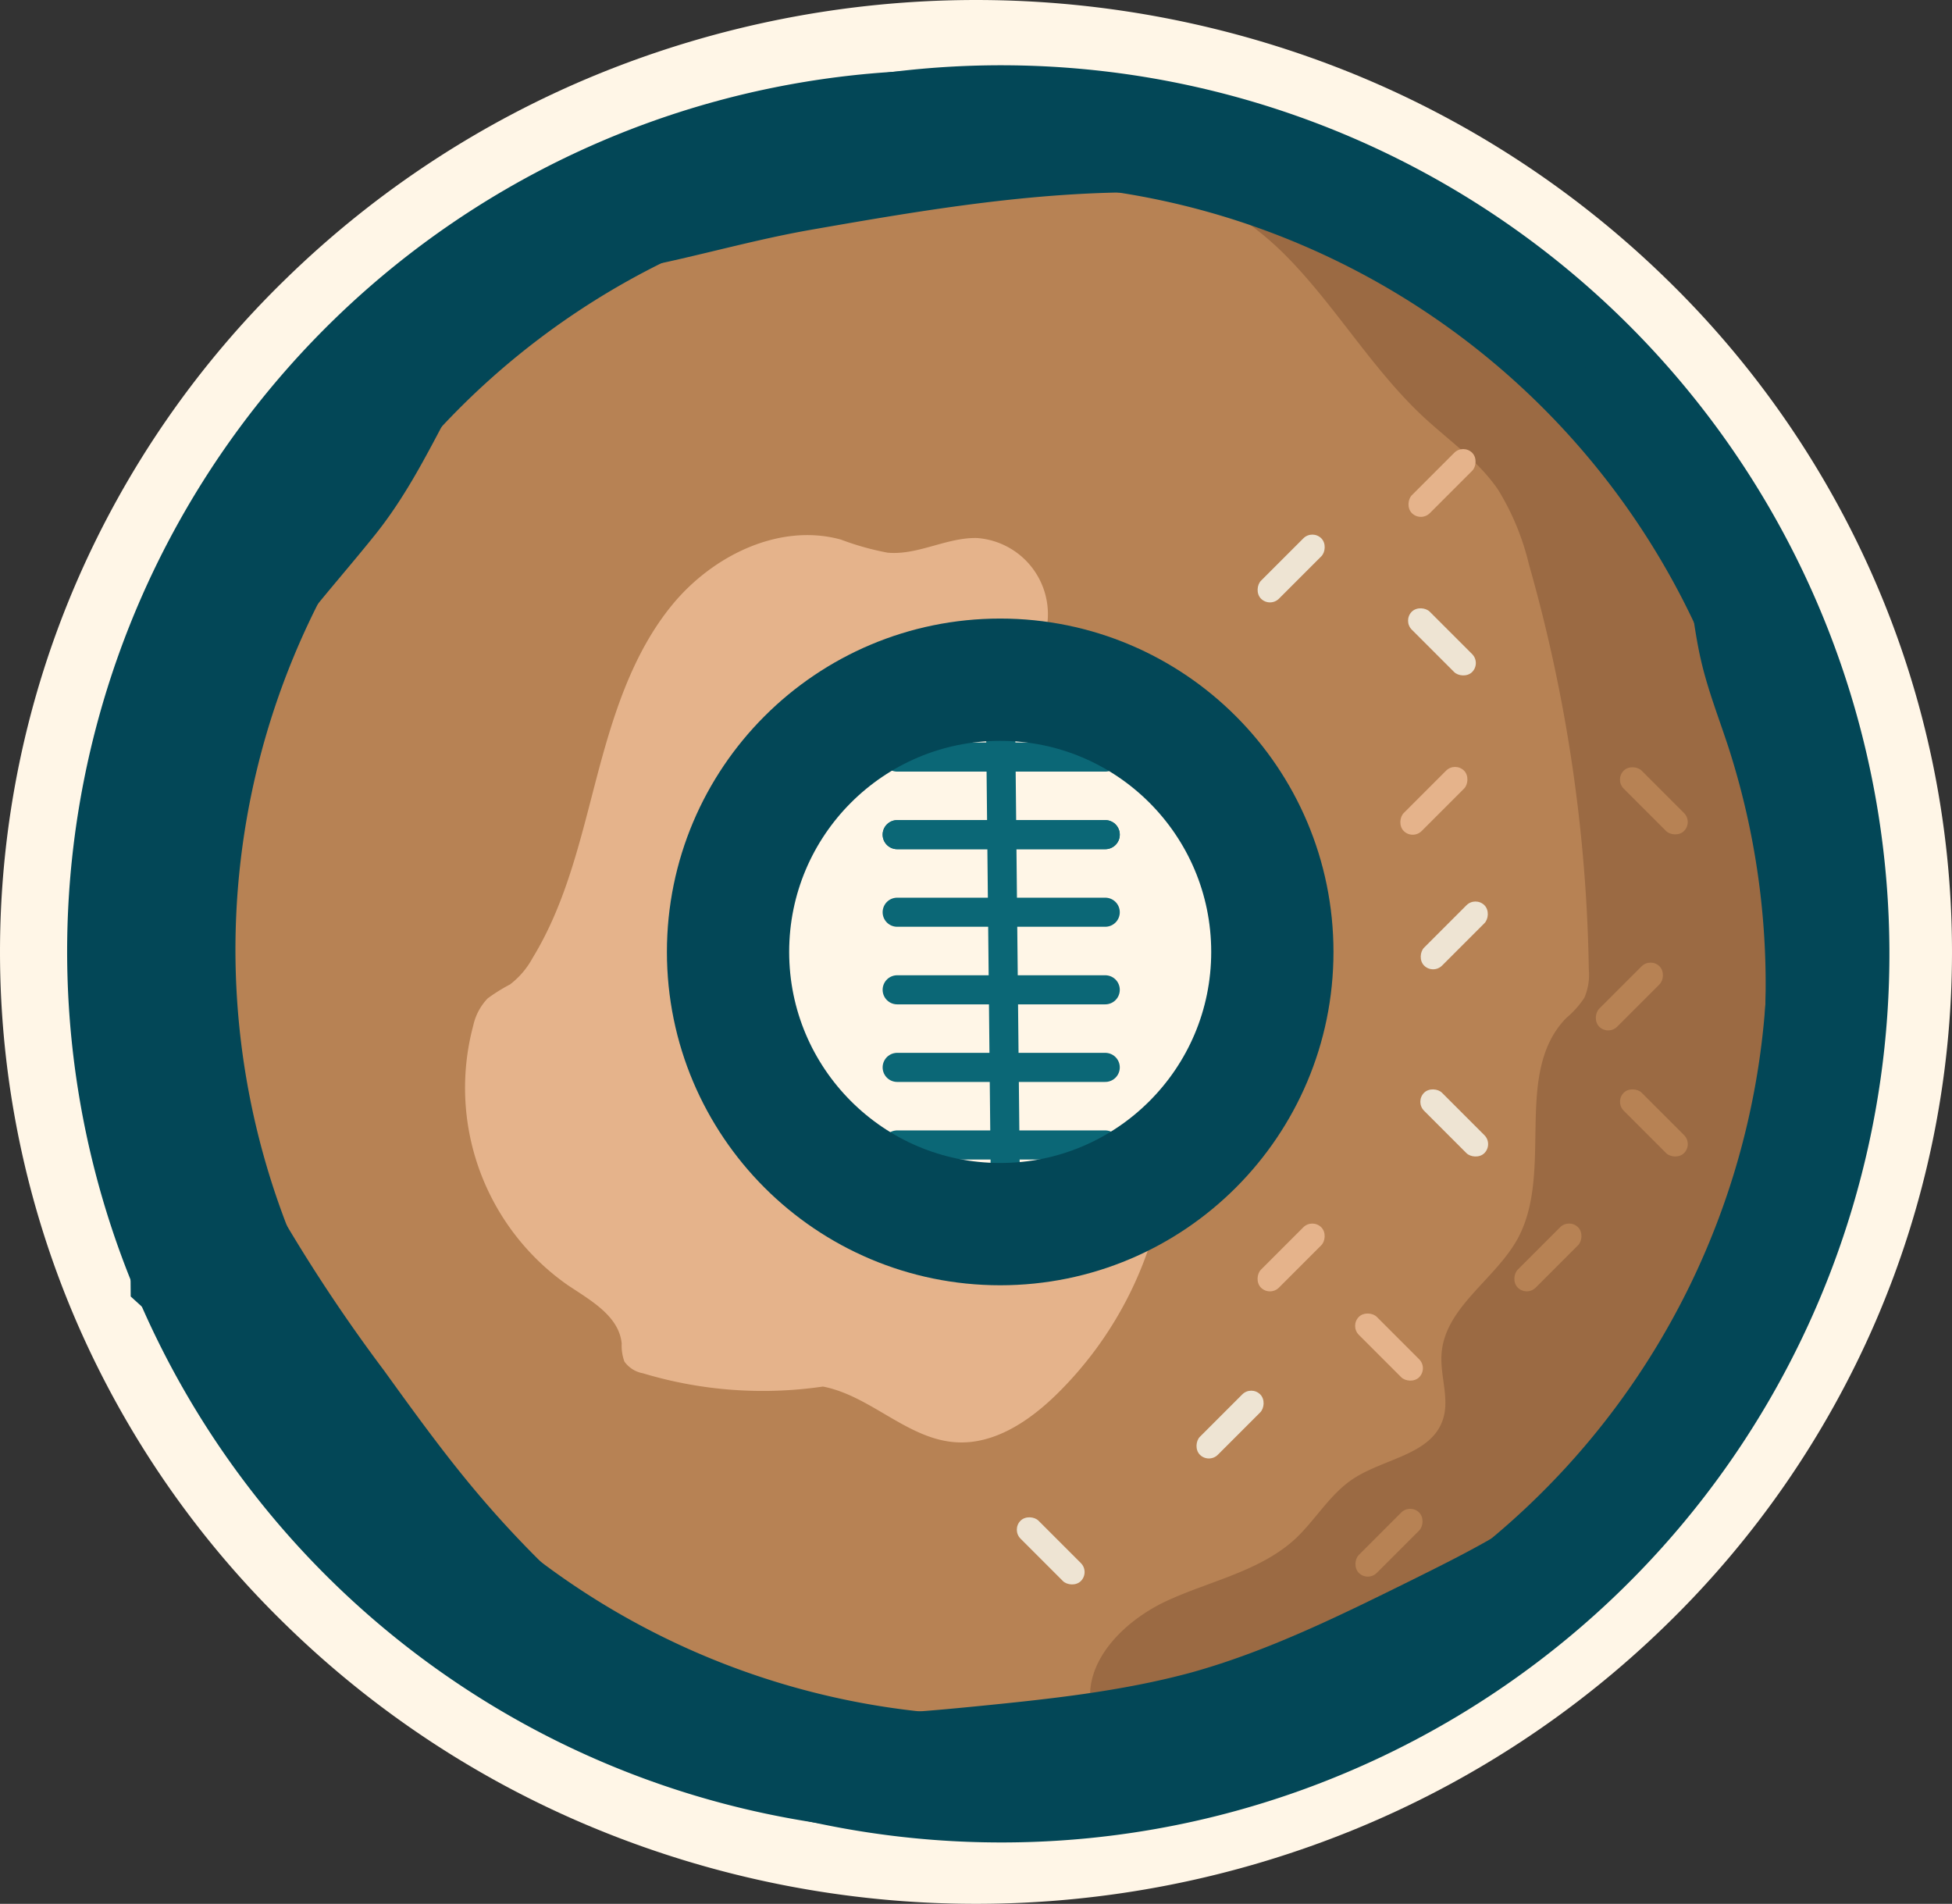 <svg xmlns="http://www.w3.org/2000/svg" id="Layer_1" width="201.33" height="196.32" data-name="Layer 1" version="1.1"><rect width="100%" height="100%" fill="#333333" stroke="none"/><defs id="defs10"><clipPath id="clip-path"><path id="path4" d="M499.29 535.21a173.07 173.07 0 0 0 66.16-13 170.87 170.87 0 0 0 54.34-35.68 167.16 167.16 0 0 0 37-53.46 165.73 165.73 0 0 0 0-132 167.32 167.32 0 0 0-37-53.46 170.56 170.56 0 0 0-54.34-35.67 174.23 174.23 0 0 0-132.32 0 170.71 170.71 0 0 0-54.35 35.67 167.48 167.48 0 0 0-37 53.46 165.73 165.73 0 0 0 0 132 167.48 167.48 0 0 0 37 53.46 170.74 170.74 0 0 0 54.35 35.68 173 173 0 0 0 66.16 13z" class="cls-1" style="fill:none"/></clipPath><clipPath id="clip-path-2"><path id="polygon7" d="M184.26 1006.07V834.76H162.9v-44.02h119.04v259.35H162.9v-44.02z" class="cls-1" style="fill:none"/></clipPath><style id="style2">.cls-1{fill:none}.cls-11{fill:#b78254}.cls-13{fill:#034757}.cls-14{fill:#e5b38b}.cls-17{fill:#eee4d3}</style></defs><path id="path698" d="M193.38 59.89A97.66 97.66 0 0 0 171.8 28.7a100.66 100.66 0 0 0-32-21 103.28 103.28 0 0 0-78.26 0 100.55 100.55 0 0 0-32 21A97.69 97.69 0 0 0 7.95 59.89a96.09 96.09 0 0 0 0 76.54 97.76 97.76 0 0 0 21.59 31.18 100.38 100.38 0 0 0 32 21 103.15 103.15 0 0 0 78.26 0 100.5 100.5 0 0 0 32-21 97.73 97.73 0 0 0 21.58-31.18 96.09 96.09 0 0 0 0-76.54z" style="fill:#fff6e7"/><path id="path700" d="M97.76 182.74a84.63 84.63 0 1 1 33-6.68 84.22 84.22 0 0 1-33 6.68z" style="fill:none;stroke:#034757;stroke-width:12.5px;stroke-miterlimit:10"/><path id="path702" d="M103.16 183.69a85.35 85.35 0 1 1 33.31-6.74 85 85 0 0 1-33.31 6.74zm0-113.6a28.07 28.07 0 1 0 28.07 28.06 28.1 28.1 0 0 0-28.07-28.06z" class="cls-11" style="fill:#b78254"/><path id="path36158" d="M92.536 86.068h21.46" style="fill:none;stroke:#0b6776;stroke-width:3;stroke-linecap:round;stroke-linejoin:miter;stroke-miterlimit:4;stroke-dasharray:none;stroke-opacity:1"/><path id="path704" d="M181.96 64.86a85.47 85.47 0 0 0-68-51.56l-1 5.87c7-2 14.51 2 19.65 7.18 5.14 5.18 8.89 11.71 14.27 16.7 2.62 2.42 5.63 4.5 7.64 7.46a26.24 26.24 0 0 1 3.17 7.67 161.41 161.41 0 0 1 6.18 41.78 6 6 0 0 1-.46 2.93 9.64 9.64 0 0 1-1.86 2.08c-5.54 5.66-1.24 15.77-5 22.73-2.32 4.25-7.53 7.09-7.87 11.92-.16 2.3.88 4.68.11 6.85-1.25 3.54-6 3.92-9.19 6-2.42 1.58-3.91 4.25-6 6.21-3.61 3.32-8.71 4.32-13.17 6.36-4.46 2.04-8.8 6.31-7.88 11.12-5.57.22-11.55 2.86-14.36 7.39 1.67.1 3.35.16 5 .16a85.57 85.57 0 0 0 78.79-118.83z" style="fill:#9b6a43"/><path id="path706" d="M103.16 189.99a91.63 91.63 0 1 1 35.76-7.23 91.22 91.22 0 0 1-35.76 7.23zm0-171.06a79 79 0 1 0 30.85 6.22 78.7 78.7 0 0 0-30.85-6.22z" class="cls-13" style="fill:#034757"/><path id="path708" d="M103.17 126.22a28.07 28.07 0 1 1 6.21-55.43l-1.35-6.54a7.88 7.88 0 0 0-7.27-8.77c-3.13-.07-6.1 1.8-9.22 1.51a28.48 28.48 0 0 1-4.81-1.35c-6.33-1.74-13.21 1.64-17.38 6.71-4.17 5.07-6.16 11.56-7.83 17.91s-3.14 12.89-6.58 18.51a8.56 8.56 0 0 1-2.33 2.74 18.23 18.23 0 0 0-2.31 1.44 5.85 5.85 0 0 0-1.49 2.81 24.83 24.83 0 0 0 9.76 26.77c2.34 1.56 5.27 3.17 5.55 6a4.86 4.86 0 0 0 .28 1.87 3 3 0 0 0 1.91 1.21 42.89 42.89 0 0 0 18.57 1.37c4.89.94 8.7 5.4 13.66 5.74 3.95.28 7.58-2.15 10.41-4.91a38.5 38.5 0 0 0 11.08-21.33l-.34-1.63a27.92 27.92 0 0 1-16.52 5.37z" class="cls-14" style="fill:#e5b38b"/><g id="g36219" transform="translate(-81.058 -80.47)"><path id="path1174" d="m184.217 150.559.52 50.78" style="fill:none;stroke:#0b6776;stroke-width:3;stroke-linecap:round;stroke-linejoin:miter;stroke-miterlimit:4;stroke-dasharray:none;stroke-opacity:1"/><path id="path18297" d="M173.593 158.537h21.46" style="fill:none;stroke:#0b6776;stroke-width:3;stroke-linecap:round;stroke-linejoin:miter;stroke-miterlimit:4;stroke-dasharray:none;stroke-opacity:1"/><path id="path36164" d="M173.593 166.537h21.46" style="fill:none;stroke:#0b6776;stroke-width:3;stroke-linecap:round;stroke-linejoin:miter;stroke-miterlimit:4;stroke-dasharray:none;stroke-opacity:1"/><path id="path36176" d="M173.593 174.537h21.46" style="fill:none;stroke:#0b6776;stroke-width:3;stroke-linecap:round;stroke-linejoin:miter;stroke-miterlimit:4;stroke-dasharray:none;stroke-opacity:1"/><path id="path36188" d="M173.593 182.537h21.46" style="fill:none;stroke:#0b6776;stroke-width:3;stroke-linecap:round;stroke-linejoin:miter;stroke-miterlimit:4;stroke-dasharray:none;stroke-opacity:1"/><path id="path36200" d="M173.593 190.537h21.46" style="fill:none;stroke:#0b6776;stroke-width:3;stroke-linecap:round;stroke-linejoin:miter;stroke-miterlimit:4;stroke-dasharray:none;stroke-opacity:1"/><path id="path36206" d="M173.593 198.537h21.46" style="fill:none;stroke:#0b6776;stroke-width:3;stroke-linecap:round;stroke-linejoin:miter;stroke-miterlimit:4;stroke-dasharray:none;stroke-opacity:1"/></g><circle id="circle710" cx="103.16" cy="98.16" r="28.07" style="fill:none;stroke:#034757;stroke-width:12.61px;stroke-miterlimit:10"/><rect id="rect720" width="2.62" height="8.8" x="-194.894" y="-18.564" class="cls-17" rx="1.31" ry="1.31" style="fill:#eee4d3" transform="rotate(-135)"/><rect id="rect722" width="2.62" height="8.8" x="-4.39" y="-203.924" class="cls-14" rx="1.31" ry="1.31" style="fill:#e5b38b" transform="rotate(135)"/><rect id="rect724" width="2.62" height="8.8" x="35.143" y="-194.112" class="cls-17" rx="1.31" ry="1.31" style="fill:#eee4d3" transform="rotate(135)"/><rect id="rect726" width="2.62" height="8.8" x="-187.162" y="-1.926" class="cls-14" rx="1.31" ry="1.31" style="fill:#e5b38b" transform="rotate(-135)"/><rect id="rect728" width="2.62" height="8.8" x="-25.488" y="-192.339" class="cls-17" rx="1.31" ry="1.31" style="fill:#eee4d3" transform="rotate(135)"/><rect id="rect730" width="2.62" height="8.8" x="-205.888" y="16.805" class="cls-11" rx="1.31" ry="1.31" style="fill:#b78254" transform="rotate(-135)"/><rect id="rect732" width="2.62" height="8.8" x="-215.1" y="-15.587" class="cls-11" rx="1.31" ry="1.31" style="fill:#b78254" transform="rotate(-135)"/><rect id="rect734" width="2.62" height="8.8" x="-40.052" y="-206.899" class="cls-11" rx="1.31" ry="1.31" style="fill:#b78254" transform="rotate(135)"/><rect id="rect736" width="2.62" height="8.8" x="-63.535" y="-183.41" class="cls-11" rx="1.31" ry="1.31" style="fill:#b78254" transform="rotate(135)"/><rect id="rect738" width="2.62" height="8.8" x="-141.695" y="65.554" class="cls-14" rx="1.31" ry="1.31" style="fill:#e5b38b" transform="rotate(-135)"/><rect id="rect740" width="2.62" height="8.8" x="-136.929" y="48.313" class="cls-17" rx="1.31" ry="1.31" style="fill:#eee4d3" transform="rotate(-135)"/><rect id="rect742" width="2.62" height="8.8" x="-59.671" y="-156.365" class="cls-17" rx="1.31" ry="1.31" style="fill:#eee4d3" transform="rotate(135)"/><rect id="rect744" width="2.62" height="8.8" x="-164.278" y="41.782" class="cls-14" rx="1.31" ry="1.31" style="fill:#e5b38b" transform="rotate(-135)"/><rect id="rect746" width="2.62" height="8.8" x="-192.804" y="41.771" class="cls-11" rx="1.31" ry="1.31" style="fill:#b78254" transform="rotate(-135)"/><rect id="rect748" width="2.62" height="8.8" x="-175.578" y="33.456" class="cls-17" rx="1.31" ry="1.31" style="fill:#eee4d3" transform="rotate(-135)"/><path id="path750" d="M163.38 37.93a47.81 47.81 0 0 1 7.41 11.64 46.09 46.09 0 0 1 3.23 10.27c.52 2.74.79 5.53 1.42 8.24.7 3.06 1.86 6 2.84 9a79.53 79.53 0 0 1-5.56 61.88 50.32 50.32 0 0 1-10.42 13.75c-4.94 4.41-11 7.4-16.9 10.33-7.27 3.59-14.59 7.2-22.4 9.39-7.32 2-14.92 2.79-22.49 3.54-9 .88-18.42 1.71-26.81-1.68a44.84 44.84 0 0 1-12.07-7.85 108.92 108.92 0 0 1-12.52-12.62c-3.37-4-6.45-8.27-9.52-12.52a168.34 168.34 0 0 1-10.21-15.26c-9.22-16.19-12.66-37-3.84-53.39 3.49-6.49 8.62-11.85 13.19-17.56 5-6.26 7.53-13.48 11.94-20 3.1-4.6 6.31-6.06 11.59-6.84 7.21-1.07 14.15-3.29 21.35-4.55 12.05-2.11 24.2-4.17 36.43-3.83 9.78.27 19.7 2.18 28.4 6.53l-28.38-13.08-31.18.52-30.39 11.41-26.9 14.67-11.38 25.23-5.46 15.69-1.48 24 .21 28.85 22.37 20.33 25.53 21.58 36.73 7.93 45.24-7 27.32-21.44 18.07-32.78-.29-30.42-3.07-28.45-17.21-27.29" class="cls-13" style="fill:#034757"/></svg>